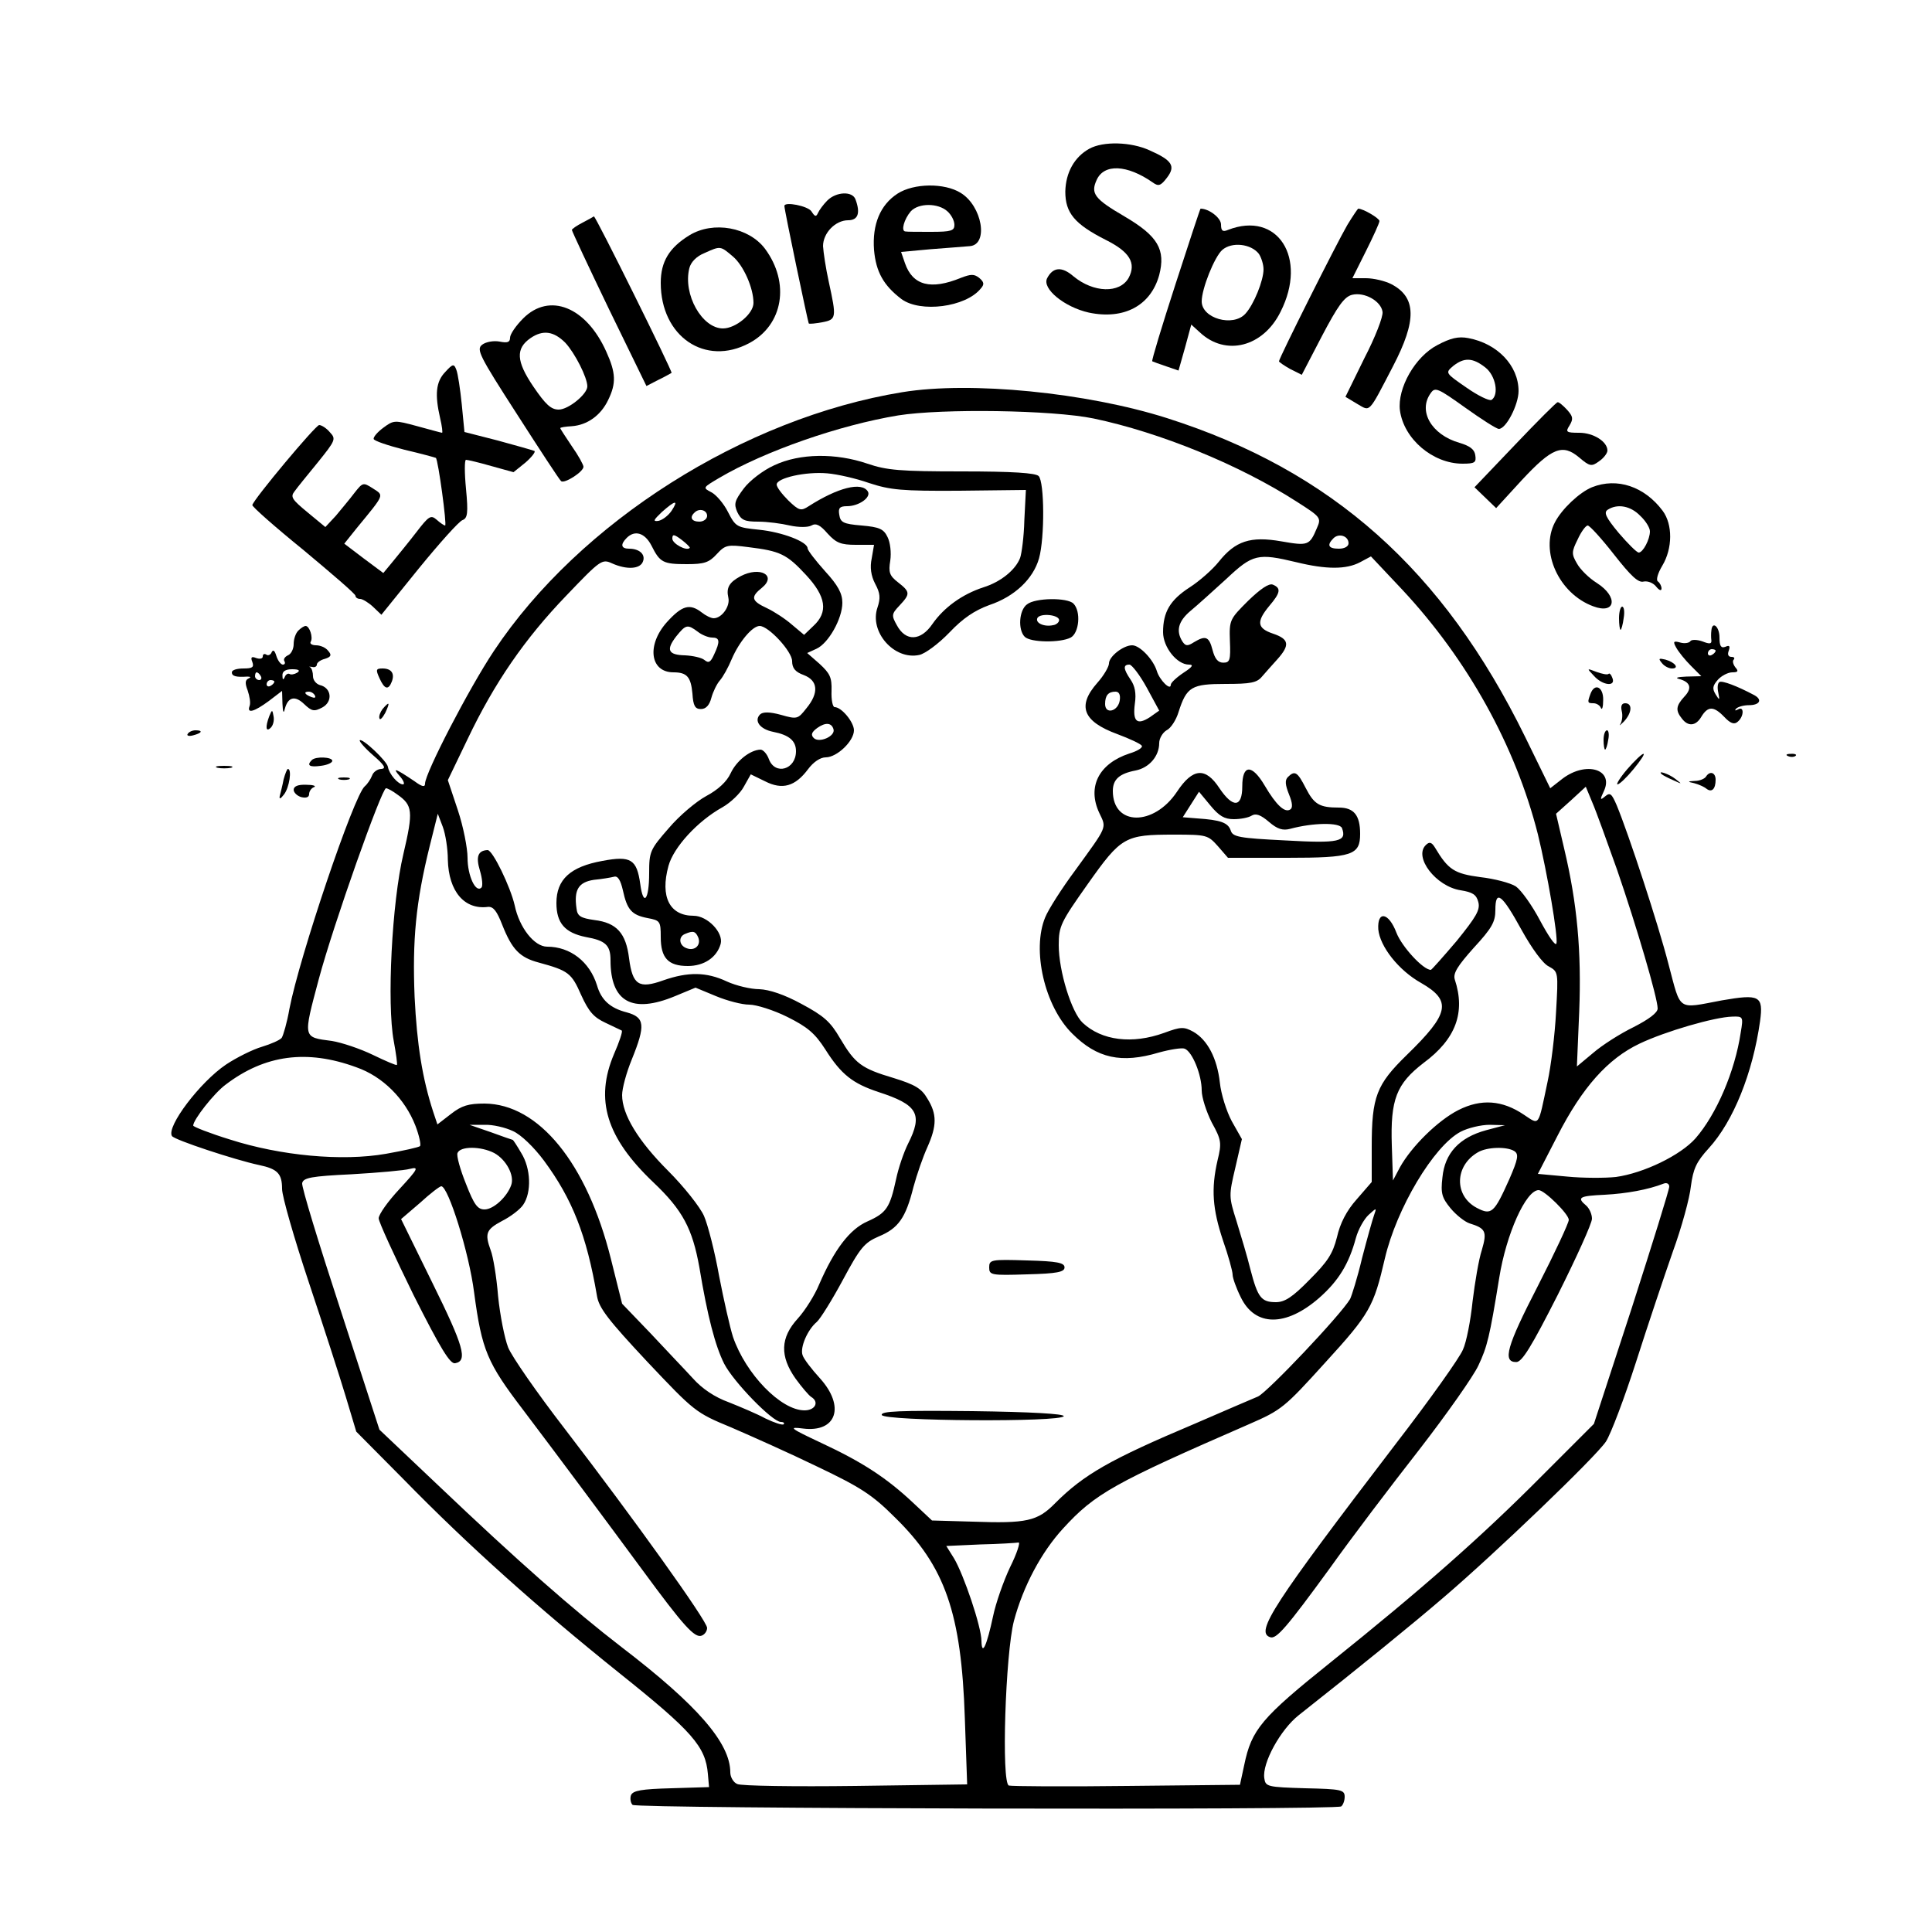 <?xml version="1.0" standalone="no"?>
<!DOCTYPE svg PUBLIC "-//W3C//DTD SVG 20010904//EN"
 "http://www.w3.org/TR/2001/REC-SVG-20010904/DTD/svg10.dtd">
<svg version="1.0" xmlns="http://www.w3.org/2000/svg"
 width="500pt" height="500pt" viewBox="0 0 500 500"
 preserveAspectRatio="xMidYMid meet">

<g transform="translate(0,500) scale(0.1,-0.1)"
fill="#000000" stroke="none">
<path d="M2819 4615 c-38 -21 -61 -61 -62 -111 0 -55 24 -84 105 -125 62 -31
79 -60 59 -98 -23 -41 -91 -39 -143 4 -30 26 -53 24 -68 -5 -14 -27 45 -75
108 -89 91 -19 160 18 182 97 17 66 -3 101 -90 152 -77 45 -88 59 -72 94 19
43 79 40 145 -6 15 -11 21 -9 37 12 23 30 14 45 -45 71 -48 22 -120 24 -156 4z"/>
<path d="M2323 4499 c-45 -29 -66 -80 -61 -146 5 -57 25 -92 71 -127 49 -36
166 -21 205 27 10 11 9 17 -4 28 -13 10 -21 10 -47 0 -78 -32 -125 -20 -145
38 l-10 29 76 7 c42 3 88 7 102 8 49 4 32 104 -24 138 -42 26 -121 25 -163 -2z
m129 -46 c10 -9 18 -24 18 -35 0 -15 -8 -18 -60 -18 -33 0 -63 0 -67 1 -12 1
-3 32 14 52 20 22 71 22 95 0z"/>
<path d="M2141 4481 c-10 -10 -21 -25 -24 -32 -5 -11 -8 -10 -17 4 -9 14 -70
26 -70 14 0 -11 61 -301 63 -304 2 -2 18 0 35 3 37 7 37 12 17 104 -8 36 -14
77 -15 93 0 34 32 67 65 67 26 0 32 19 19 54 -8 22 -50 20 -73 -3z"/>
<path d="M3042 4264 c-35 -108 -62 -197 -60 -199 2 -1 18 -7 36 -13 l32 -11
17 60 16 59 22 -20 c67 -63 164 -38 209 53 71 140 -8 262 -136 212 -14 -6 -18
-2 -18 14 0 17 -31 41 -53 41 -1 0 -30 -88 -65 -196z m216 79 c6 -9 12 -27 12
-40 0 -29 -25 -91 -47 -115 -32 -35 -113 -12 -113 32 0 33 33 115 53 133 25
22 75 16 95 -10z"/>
<path d="M3487 4418 c-28 -48 -177 -345 -177 -353 0 -2 13 -11 29 -20 l30 -15
52 100 c41 78 58 102 78 107 32 8 75 -16 79 -44 2 -12 -19 -66 -47 -120 l-49
-100 30 -18 c35 -20 28 -28 93 97 62 119 61 179 -5 213 -16 8 -45 15 -65 15
l-35 0 35 70 c19 38 35 73 35 78 0 7 -42 32 -55 32 -1 0 -14 -19 -28 -42z"/>
<path d="M1508 4424 c-16 -8 -28 -17 -28 -19 0 -3 43 -95 96 -205 l97 -199 31
16 c17 8 32 17 34 18 3 3 -196 405 -201 405 -1 -1 -14 -8 -29 -16z"/>
<path d="M1784 4391 c-52 -32 -74 -68 -74 -123 0 -139 115 -217 229 -156 88
47 106 156 41 244 -42 56 -134 73 -196 35z m113 -55 c27 -23 53 -81 53 -120 0
-28 -46 -66 -79 -66 -54 0 -104 88 -87 156 4 16 19 31 39 39 42 19 41 19 74
-9z"/>
<path d="M1354 4176 c-19 -19 -34 -41 -34 -50 0 -12 -7 -14 -27 -10 -16 3 -36
-1 -45 -8 -16 -12 -8 -28 90 -180 59 -92 110 -170 114 -173 8 -8 58 24 58 37
0 5 -13 29 -30 53 -16 24 -30 45 -30 47 0 2 13 4 30 5 40 3 75 28 94 68 21 43
20 70 -5 125 -52 116 -147 154 -215 86z m109 -63 c25 -27 57 -90 57 -113 0
-20 -49 -60 -74 -60 -20 0 -34 13 -66 60 -44 65 -46 98 -7 125 32 22 60 18 90
-12z"/>
<path d="M3720 4107 c-58 -30 -104 -112 -97 -169 10 -74 85 -138 162 -138 32
0 36 3 33 22 -2 15 -14 24 -41 32 -73 21 -108 83 -74 129 11 16 19 12 89 -38
42 -30 81 -55 87 -55 19 0 51 63 51 98 0 66 -55 123 -130 137 -26 5 -46 0 -80
-18z m124 -58 c27 -21 36 -71 16 -84 -6 -3 -35 11 -65 32 -55 38 -55 38 -34
56 28 22 50 22 83 -4z"/>
<path d="M1152 4037 c-24 -25 -27 -58 -13 -119 5 -21 7 -38 5 -38 -2 0 -31 8
-64 17 -59 16 -61 16 -88 -4 -15 -11 -26 -24 -25 -29 1 -5 37 -17 80 -28 43
-10 79 -20 81 -21 6 -5 29 -175 24 -175 -3 0 -13 7 -22 15 -15 13 -20 10 -53
-33 -20 -26 -48 -60 -61 -76 l-24 -29 -51 38 -50 38 32 40 c74 90 71 84 42
103 -25 16 -26 16 -48 -12 -12 -16 -34 -42 -48 -59 l-27 -29 -46 38 c-40 33
-45 40 -34 54 7 10 34 43 61 76 45 56 47 60 31 77 -9 11 -22 19 -28 19 -10 -1
-168 -190 -173 -207 -1 -4 59 -57 133 -117 73 -61 134 -113 134 -118 0 -4 5
-8 12 -8 6 0 21 -9 33 -20 l22 -21 97 120 c53 65 104 122 113 125 13 5 15 18
9 81 -4 41 -4 75 0 75 4 0 34 -7 65 -16 l58 -16 31 25 c16 14 27 28 23 30 -5
2 -47 14 -95 27 l-86 22 -7 72 c-4 39 -10 79 -14 89 -6 16 -9 16 -29 -6z"/>
<path d="M2335 3985 c-410 -67 -835 -336 -1057 -670 -64 -96 -178 -316 -178
-343 0 -10 -8 -8 -27 6 -49 33 -59 37 -39 14 11 -12 14 -22 9 -22 -13 0 -36
27 -39 45 -2 15 -67 76 -73 69 -2 -2 13 -20 35 -39 29 -25 34 -34 21 -35 -10
0 -21 -8 -24 -17 -4 -10 -12 -22 -19 -28 -28 -23 -169 -441 -195 -576 -6 -35
-16 -69 -20 -75 -5 -6 -28 -16 -51 -23 -24 -7 -66 -28 -93 -46 -67 -45 -155
-161 -140 -185 6 -10 164 -62 225 -75 48 -10 60 -22 60 -62 0 -19 31 -127 69
-241 38 -114 81 -247 96 -297 l27 -90 122 -123 c168 -172 347 -332 559 -502
189 -151 223 -190 229 -261 l3 -34 -98 -3 c-77 -2 -99 -6 -104 -18 -3 -8 -1
-20 4 -25 10 -10 1817 -14 1834 -4 5 4 9 15 9 25 0 18 -9 20 -102 22 -98 3
-103 4 -106 26 -6 39 42 126 89 163 161 127 296 237 374 304 137 117 394 364
421 404 13 20 48 113 78 206 30 94 73 222 95 285 23 63 44 140 47 170 6 45 14
63 46 98 64 70 114 195 133 329 9 66 -1 71 -99 54 -117 -22 -105 -30 -138 94
-27 105 -103 336 -134 411 -13 30 -17 34 -30 23 -13 -11 -14 -9 -3 14 26 56
-46 78 -107 32 l-32 -25 -65 133 c-212 432 -500 689 -927 825 -208 66 -508 96
-685 67z m495 -68 c172 -36 378 -120 527 -216 61 -39 63 -41 51 -68 -19 -45
-23 -46 -92 -34 -80 14 -119 1 -162 -53 -16 -20 -50 -50 -75 -66 -51 -33 -69
-64 -69 -116 0 -39 36 -84 67 -84 13 0 9 -6 -14 -21 -18 -12 -33 -26 -33 -31
0 -17 -29 12 -36 35 -9 30 -44 67 -64 67 -23 0 -60 -29 -60 -47 0 -8 -13 -31
-30 -50 -53 -60 -38 -100 52 -133 32 -12 60 -25 63 -30 3 -5 -12 -14 -32 -20
-79 -26 -110 -86 -78 -154 19 -40 22 -32 -62 -148 -35 -47 -70 -102 -78 -122
-35 -84 -2 -230 70 -301 64 -64 127 -78 224 -49 29 8 60 13 67 10 20 -8 44
-68 44 -108 0 -18 12 -55 26 -83 25 -45 26 -53 15 -98 -17 -74 -13 -126 14
-207 14 -40 25 -80 25 -89 0 -8 9 -34 21 -58 37 -77 117 -77 203 -2 50 44 77
88 95 155 6 22 21 49 33 60 21 19 21 19 14 -1 -4 -11 -18 -61 -31 -111 -12
-51 -27 -98 -31 -106 -26 -43 -212 -239 -238 -252 -17 -7 -91 -39 -165 -71
-218 -92 -286 -131 -360 -205 -46 -47 -74 -53 -214 -48 l-105 3 -48 45 c-69
65 -132 106 -237 155 -83 39 -88 43 -49 38 87 -11 110 57 44 130 -21 23 -42
50 -45 60 -7 20 13 66 37 86 9 8 39 56 67 108 45 84 56 97 93 113 51 21 70 48
90 128 9 33 25 79 36 103 25 56 25 86 0 126 -15 26 -32 36 -87 53 -84 25 -100
37 -139 103 -25 43 -42 58 -100 89 -44 24 -83 37 -109 38 -22 0 -60 9 -84 20
-53 25 -101 25 -164 3 -64 -23 -80 -12 -89 57 -8 65 -32 92 -90 99 -35 5 -44
10 -46 30 -7 48 5 68 45 74 21 2 44 6 52 8 10 3 17 -9 23 -35 11 -51 23 -64
64 -72 32 -6 34 -8 34 -49 0 -54 19 -75 70 -75 42 0 75 22 85 57 8 29 -34 73
-70 73 -62 0 -87 49 -65 129 13 48 75 116 140 152 21 12 46 36 55 53 l18 32
37 -18 c45 -23 78 -13 111 31 14 19 32 31 46 31 29 0 73 42 73 70 0 21 -32 60
-50 60 -5 0 -9 19 -8 42 1 35 -4 45 -31 70 l-32 28 24 11 c31 14 67 78 67 119
0 24 -11 45 -45 82 -25 28 -45 54 -45 59 0 17 -66 42 -125 48 -58 6 -61 7 -81
46 -11 22 -31 45 -43 51 -23 12 -22 12 20 37 119 70 312 137 464 162 114 18
398 14 505 -8z m-1092 -239 c-9 -13 -24 -24 -34 -26 -15 -2 -13 2 9 23 35 31
44 32 25 3z m92 -13 c0 -8 -9 -15 -20 -15 -20 0 -26 11 -13 23 12 13 33 7 33
-8z m-144 -77 c22 -44 30 -48 92 -48 44 0 57 4 77 26 22 24 28 25 82 18 82
-10 99 -18 149 -72 52 -56 58 -96 19 -132 l-24 -23 -31 26 c-17 15 -46 34 -65
43 -41 19 -43 29 -13 53 39 32 -5 56 -55 30 -30 -16 -38 -30 -32 -56 5 -22
-17 -53 -38 -53 -7 0 -21 7 -31 15 -31 24 -51 18 -90 -25 -53 -59 -44 -130 17
-130 35 0 45 -12 49 -55 2 -32 7 -40 22 -40 13 0 22 10 27 29 4 15 14 36 22
45 8 9 22 34 31 56 19 44 53 85 72 85 23 0 84 -66 84 -91 0 -18 8 -28 30 -36
37 -14 40 -46 7 -86 -22 -28 -24 -29 -66 -17 -29 8 -47 8 -54 1 -16 -16 -1
-38 34 -45 41 -8 59 -23 59 -50 0 -48 -54 -63 -70 -21 -5 14 -15 25 -22 25
-27 -1 -62 -29 -77 -61 -10 -22 -33 -43 -63 -59 -26 -14 -70 -51 -97 -83 -49
-56 -51 -61 -51 -117 0 -69 -15 -88 -23 -28 -9 64 -24 74 -98 60 -83 -15 -119
-48 -119 -109 0 -52 22 -77 76 -88 51 -9 64 -21 64 -60 0 -108 56 -139 167
-93 l53 22 53 -22 c29 -12 67 -22 86 -22 18 0 63 -14 99 -32 52 -26 71 -42 98
-84 41 -65 71 -88 137 -110 102 -33 116 -57 77 -134 -11 -22 -25 -63 -31 -92
-16 -74 -25 -87 -74 -109 -46 -20 -86 -73 -125 -163 -11 -27 -36 -67 -55 -88
-46 -50 -47 -98 -6 -156 16 -22 34 -43 40 -47 22 -13 11 -35 -17 -35 -61 0
-152 94 -185 190 -8 25 -24 96 -36 158 -11 62 -29 132 -39 155 -10 23 -52 76
-93 117 -78 78 -119 146 -119 196 0 17 11 58 25 92 36 89 34 109 -13 122 -43
11 -66 32 -77 70 -19 61 -69 100 -129 100 -33 0 -72 49 -84 107 -11 48 -57
143 -70 143 -25 -1 -31 -17 -20 -53 6 -20 8 -40 4 -44 -15 -15 -36 31 -36 77
0 25 -11 81 -25 123 l-26 78 51 106 c69 145 148 260 256 372 88 92 92 95 118
83 38 -17 73 -15 80 5 7 18 -9 33 -36 33 -21 0 -23 11 -6 28 21 21 47 13 64
-20z m99 -6 c-8 -9 -45 11 -45 24 0 12 4 12 24 -3 13 -10 23 -20 21 -21z
m1705 12 c0 -8 -10 -14 -25 -14 -27 0 -32 9 -14 27 14 14 39 6 39 -13z m-135
-49 c78 -19 129 -19 165 0 l28 15 81 -86 c169 -181 293 -404 351 -633 24 -98
53 -267 48 -283 -3 -7 -21 20 -42 59 -21 40 -49 79 -63 89 -14 9 -56 20 -92
24 -67 9 -83 19 -117 76 -9 15 -15 16 -24 7 -32 -31 26 -107 90 -117 31 -5 41
-11 46 -31 5 -20 -6 -38 -56 -100 -35 -41 -65 -75 -67 -75 -20 0 -75 60 -89
96 -20 53 -50 58 -47 9 4 -44 52 -106 111 -139 80 -46 73 -79 -37 -186 -79
-77 -91 -108 -91 -238 l0 -91 -39 -45 c-26 -29 -43 -62 -51 -98 -11 -43 -24
-63 -71 -110 -44 -45 -64 -58 -87 -58 -38 0 -47 12 -66 85 -8 33 -25 89 -36
125 -20 63 -20 66 -3 138 l17 74 -26 46 c-14 26 -28 71 -31 100 -7 63 -32 111
-69 132 -24 13 -32 13 -75 -3 -83 -30 -162 -20 -211 26 -29 27 -62 134 -62
201 0 49 5 59 75 158 87 123 96 128 224 128 84 0 87 -1 113 -30 l26 -30 153 0
c169 0 189 7 189 62 0 48 -16 68 -55 68 -50 0 -64 8 -86 51 -21 41 -28 46 -46
28 -8 -8 -7 -20 3 -45 9 -22 10 -35 3 -39 -14 -9 -36 11 -66 62 -33 56 -58 55
-58 -2 0 -55 -24 -57 -59 -5 -36 55 -69 53 -110 -9 -60 -90 -166 -89 -166 2 0
30 17 45 59 53 35 7 61 37 61 71 0 12 9 27 19 33 11 5 25 27 31 47 21 66 34
73 122 73 64 0 81 3 94 19 9 10 27 31 40 45 33 37 30 52 -11 66 -42 14 -44 31
-10 72 29 34 31 46 9 55 -10 4 -32 -11 -64 -42 -47 -47 -49 -49 -47 -104 2
-49 0 -56 -17 -56 -14 0 -22 10 -28 33 -9 35 -18 38 -48 20 -17 -11 -22 -10
-30 2 -17 27 -11 52 21 79 17 14 59 52 93 83 68 64 81 67 181 43z m-1549 -180
c10 -8 27 -15 37 -15 20 0 21 -10 5 -44 -9 -20 -14 -23 -25 -14 -7 6 -30 11
-50 12 -44 1 -50 14 -23 49 25 31 29 32 56 12z m1162 -145 l32 -59 -24 -17
c-34 -22 -45 -11 -39 35 4 27 0 46 -11 62 -19 28 -20 39 -3 39 6 0 27 -27 45
-60z m-70 -32 c-4 -29 -38 -38 -38 -10 0 22 8 32 27 32 9 0 13 -8 11 -22z
m-741 -75 c6 -18 -37 -37 -51 -23 -8 8 -6 15 9 26 21 15 37 14 42 -3z m-1129
-169 c40 -28 42 -43 16 -154 -30 -126 -43 -388 -25 -484 6 -33 10 -61 8 -62
-1 -2 -29 10 -62 26 -33 16 -81 32 -106 36 -76 10 -75 6 -34 160 38 142 163
494 174 494 4 0 17 -7 29 -16z m3157 -195 c50 -145 105 -332 105 -359 0 -11
-23 -28 -62 -48 -35 -17 -82 -47 -105 -67 l-42 -35 6 142 c6 156 -5 279 -39
422 l-21 90 39 35 38 35 17 -41 c10 -23 38 -101 64 -174z m-992 131 c18 0 38
4 46 9 11 7 24 2 45 -16 22 -19 36 -23 55 -18 59 16 128 17 134 2 13 -35 -6
-40 -147 -32 -120 6 -136 9 -141 26 -7 20 -26 27 -87 31 l-37 3 21 33 21 33
29 -35 c23 -28 37 -36 61 -36z m-2034 -105 c2 -82 43 -130 104 -122 14 1 23
-11 37 -47 25 -63 45 -84 94 -97 77 -21 85 -27 110 -84 20 -44 33 -58 63 -72
21 -10 40 -19 42 -20 3 -2 -6 -29 -20 -61 -50 -118 -20 -216 102 -332 76 -72
101 -120 119 -220 21 -127 41 -203 64 -249 24 -47 125 -151 147 -151 7 0 10
-3 7 -6 -3 -3 -24 4 -47 15 -22 12 -65 30 -95 42 -36 13 -69 35 -93 62 -21 23
-71 75 -110 117 l-73 76 -29 116 c-62 248 -187 401 -327 402 -41 0 -59 -5 -87
-27 l-35 -27 -11 33 c-28 86 -42 174 -48 297 -6 147 3 245 39 390 l21 84 13
-34 c7 -19 13 -57 13 -85z m2779 -182 c26 -47 55 -87 70 -94 25 -14 25 -14 19
-119 -3 -58 -13 -139 -22 -180 -25 -118 -20 -112 -61 -85 -56 38 -111 42 -170
12 -53 -27 -121 -94 -151 -148 l-18 -34 -3 90 c-4 120 12 160 82 214 84 62
109 131 81 216 -5 16 7 35 49 82 47 51 56 67 56 98 0 54 17 41 68 -52z m-2131
-19 c8 -20 -9 -36 -30 -28 -20 7 -22 30 -4 37 21 9 27 7 34 -9z m2698 -246
c-15 -101 -63 -212 -117 -274 -39 -44 -134 -90 -206 -100 -28 -3 -85 -3 -126
1 l-76 7 51 99 c64 125 130 199 212 238 67 32 195 69 240 70 28 1 29 0 22 -41z
m-3583 -90 c69 -24 126 -82 153 -151 10 -26 15 -50 12 -53 -2 -3 -43 -12 -88
-20 -114 -20 -273 -5 -404 37 -52 16 -95 33 -95 36 0 15 54 84 84 106 101 77
210 92 338 45z m405 -165 c21 -9 55 -42 81 -77 73 -99 110 -192 137 -350 5
-31 29 -62 130 -170 122 -129 125 -132 217 -170 51 -22 152 -67 224 -102 111
-53 141 -72 200 -131 130 -127 172 -247 181 -520 l6 -171 -289 -4 c-159 -2
-297 0 -306 5 -10 4 -18 18 -18 30 0 76 -85 174 -281 324 -126 97 -269 223
-475 419 l-152 144 -101 311 c-56 171 -101 318 -99 327 3 14 23 18 128 23 69
4 137 10 151 14 24 6 21 0 -27 -52 -30 -32 -54 -66 -54 -76 0 -9 41 -98 90
-198 70 -139 95 -180 108 -177 33 6 22 44 -59 208 l-81 165 49 42 c26 24 51
43 55 43 18 0 72 -172 85 -275 20 -150 34 -182 127 -304 102 -135 209 -279
310 -416 105 -143 134 -175 152 -168 8 3 14 12 14 20 0 18 -190 283 -369 516
-71 92 -137 187 -146 210 -9 23 -21 83 -26 133 -4 50 -13 103 -19 118 -16 44
-12 54 29 76 22 11 47 30 55 42 22 32 20 94 -5 134 -11 19 -21 34 -22 34 -1 0
-27 9 -57 20 l-55 19 38 0 c22 1 55 -7 74 -16z m2519 2 c-70 -19 -107 -60
-113 -122 -5 -42 -1 -53 21 -80 15 -18 37 -35 49 -39 42 -13 46 -21 32 -69 -8
-24 -18 -84 -24 -133 -5 -49 -16 -106 -25 -125 -8 -20 -86 -130 -174 -244
-318 -416 -364 -487 -325 -500 16 -6 42 24 155 179 54 76 158 213 230 305 72
93 141 191 154 219 23 49 29 73 54 227 18 113 69 227 102 227 15 0 78 -62 78
-77 0 -8 -36 -85 -80 -171 -81 -157 -92 -197 -56 -197 15 0 39 39 108 175 48
96 88 184 88 196 0 12 -7 27 -15 34 -25 21 -18 25 48 28 56 3 112 13 153 29 8
3 14 -1 14 -8 0 -8 -44 -149 -97 -314 l-98 -300 -135 -135 c-159 -160 -312
-294 -545 -481 -181 -145 -206 -175 -225 -267 l-11 -51 -292 -3 c-161 -2 -298
-1 -306 1 -20 6 -9 341 13 426 24 90 71 178 127 239 83 91 132 118 481 270 85
37 92 43 198 160 115 126 125 144 154 269 30 129 126 291 196 328 19 10 53 18
75 18 l40 -1 -49 -13z m-2567 -59 c31 -17 53 -58 44 -83 -11 -31 -46 -63 -69
-63 -18 0 -27 12 -48 66 -15 37 -25 73 -22 80 7 18 60 18 95 0z m2640 5 c12
-8 10 -20 -13 -73 -39 -87 -46 -94 -84 -74 -59 31 -58 109 3 144 24 14 75 15
94 3z m-1305 -1077 c-17 -36 -37 -93 -44 -127 -16 -75 -29 -105 -30 -64 0 37
-46 172 -71 214 l-20 32 88 4 c48 1 93 4 99 5 5 1 -4 -28 -22 -64z"/>
<path d="M2004 3796 c-29 -13 -64 -40 -79 -60 -24 -32 -26 -40 -17 -61 10 -21
19 -25 54 -25 24 0 61 -5 82 -10 23 -5 47 -5 56 0 12 7 23 1 42 -21 22 -24 34
-29 73 -29 l47 0 -6 -35 c-5 -23 -2 -45 9 -66 13 -24 14 -37 6 -61 -22 -63 43
-137 108 -123 15 3 50 29 78 58 35 37 65 57 103 71 66 22 114 68 129 121 15
54 14 198 -1 213 -8 8 -67 12 -198 12 -161 0 -195 3 -245 20 -82 28 -175 27
-241 -4z m245 -46 c55 -18 84 -21 234 -20 l172 2 -4 -78 c-1 -43 -7 -87 -11
-98 -12 -31 -50 -62 -95 -76 -55 -18 -102 -52 -132 -95 -30 -44 -69 -46 -92
-3 -14 25 -14 29 7 51 28 30 28 35 -4 60 -22 17 -25 26 -20 56 3 21 0 47 -7
61 -10 21 -21 26 -67 30 -48 4 -55 8 -58 28 -3 17 1 22 20 22 31 0 63 23 54
38 -16 26 -78 10 -153 -38 -20 -13 -25 -12 -53 15 -16 16 -30 34 -30 41 0 17
75 34 131 29 25 -2 74 -13 108 -25z"/>
<path d="M2658 3436 c-21 -15 -24 -66 -6 -84 15 -15 92 -16 119 -2 22 12 27
68 7 88 -16 16 -99 15 -120 -2z m83 -41 c0 -5 -7 -12 -16 -13 -23 -5 -47 6
-40 19 8 13 56 8 56 -6z"/>
<path d="M2560 1720 c0 -20 5 -21 98 -18 78 2 97 6 97 18 0 12 -19 16 -97 18
-93 3 -98 2 -98 -18z"/>
<path d="M2282 1338 c6 -16 466 -19 471 -3 1 6 -84 11 -236 13 -189 2 -238 0
-235 -10z"/>
<path d="M3921 3849 l-105 -110 28 -27 28 -27 66 72 c79 85 106 95 149 59 27
-23 32 -24 51 -10 12 8 22 21 22 28 0 23 -36 46 -73 46 -34 0 -36 2 -25 19 10
17 9 23 -6 40 -11 12 -22 21 -25 20 -3 0 -53 -50 -110 -110z"/>
<path d="M4120 3739 c-32 -13 -78 -56 -96 -91 -39 -75 10 -184 99 -217 58 -22
66 24 10 60 -21 13 -44 36 -52 51 -14 24 -14 30 2 62 9 20 21 36 26 36 5 0 36
-34 68 -75 44 -56 63 -74 77 -70 11 2 25 -4 32 -13 8 -10 14 -12 14 -5 0 6 -4
14 -9 18 -6 3 -1 21 11 41 27 45 27 107 1 142 -47 63 -118 87 -183 61z m125
-74 c14 -13 25 -31 25 -40 0 -21 -18 -55 -29 -55 -5 0 -28 23 -52 51 -34 41
-39 53 -28 60 25 16 59 10 84 -16z"/>
<path d="M4190 3400 c0 -16 2 -30 4 -30 2 0 6 14 8 30 3 17 1 30 -4 30 -4 0
-8 -13 -8 -30z"/>
<path d="M772 3368 c-7 -7 -12 -22 -12 -35 0 -13 -7 -26 -15 -29 -8 -4 -12
-10 -9 -15 3 -5 1 -9 -4 -9 -5 0 -13 10 -17 23 -4 13 -8 17 -12 9 -2 -6 -9
-10 -14 -6 -5 3 -9 1 -9 -5 0 -6 -8 -7 -17 -4 -12 5 -15 2 -10 -10 5 -14 0
-17 -23 -17 -17 0 -30 -4 -30 -10 0 -10 11 -13 40 -11 9 0 10 -2 3 -5 -9 -4
-9 -13 -2 -31 5 -15 8 -32 5 -40 -8 -21 12 -15 50 13 l34 26 1 -33 c1 -22 3
-27 6 -14 8 31 26 36 50 13 20 -19 26 -20 47 -9 28 15 24 51 -6 58 -10 3 -18
13 -18 23 0 10 -3 20 -7 23 -5 2 -2 2 5 1 6 -2 12 1 12 6 0 5 9 12 21 15 16 5
18 10 8 21 -6 8 -20 14 -31 14 -10 0 -17 4 -14 9 7 11 -3 41 -13 41 -4 0 -12
-5 -19 -12z m-3 -109 c-7 -4 -16 -6 -20 -3 -4 2 -10 -2 -12 -8 -4 -9 -6 -7 -6
3 -1 11 7 17 25 17 17 0 22 -3 13 -9z m-94 -9 c3 -5 1 -10 -4 -10 -6 0 -11 5
-11 10 0 6 2 10 4 10 3 0 8 -4 11 -10z m35 -14 c0 -3 -4 -8 -10 -11 -5 -3 -10
-1 -10 4 0 6 5 11 10 11 6 0 10 -2 10 -4z m105 -36 c3 -6 -1 -7 -9 -4 -18 7
-21 14 -7 14 6 0 13 -4 16 -10z"/>
<path d="M4429 3368 c-1 -7 -1 -19 0 -25 1 -10 -5 -10 -23 -3 -14 5 -28 5 -31
1 -3 -5 -15 -7 -26 -4 -18 5 -20 3 -11 -13 6 -11 23 -32 38 -47 l27 -27 -39
-1 c-22 -1 -30 -3 -19 -6 30 -8 35 -24 14 -46 -22 -24 -23 -36 -6 -57 16 -21
36 -19 50 5 17 28 32 28 59 0 16 -17 26 -21 35 -13 17 14 17 42 1 32 -8 -4 -9
-3 -5 2 5 5 20 9 33 9 28 0 36 14 14 26 -45 24 -83 38 -90 34 -5 -3 -6 -15 -3
-28 4 -20 3 -20 -7 -4 -9 15 -8 22 6 38 9 10 26 19 37 19 15 0 17 3 8 13 -6 8
-8 17 -4 20 3 4 1 7 -6 7 -8 0 -11 6 -7 16 4 12 2 15 -9 10 -11 -4 -15 2 -15
24 0 29 -19 44 -21 18z m11 -52 c0 -3 -4 -8 -10 -11 -5 -3 -10 -1 -10 4 0 6 5
11 10 11 6 0 10 -2 10 -4z"/>
<path d="M4301 3284 c6 -8 18 -14 26 -14 20 0 8 16 -17 23 -17 4 -19 3 -9 -9z"/>
<path d="M982 3245 c13 -29 23 -32 32 -9 8 21 -1 34 -24 34 -17 0 -18 -3 -8
-25z"/>
<path d="M4125 3251 c22 -25 57 -29 48 -6 -3 9 -8 14 -10 11 -3 -3 -17 0 -31
5 -26 10 -26 10 -7 -10z"/>
<path d="M4116 3204 c-8 -22 -8 -24 8 -24 8 0 17 -6 19 -12 3 -7 6 2 6 20 1
34 -22 46 -33 16z"/>
<path d="M990 3165 c-6 -8 -10 -19 -8 -24 1 -6 8 1 15 14 13 28 11 31 -7 10z"/>
<path d="M4197 3160 c3 -11 1 -26 -3 -33 -5 -7 -1 -4 9 6 21 23 22 47 3 47 -9
0 -12 -7 -9 -20z"/>
<path d="M697 3147 c-11 -29 -9 -43 4 -30 6 6 9 19 7 29 -3 18 -4 18 -11 1z"/>
<path d="M486 3101 c-4 -5 3 -7 14 -4 23 6 26 13 6 13 -8 0 -17 -4 -20 -9z"/>
<path d="M4150 3085 c0 -14 2 -25 4 -25 2 0 6 11 8 25 3 14 1 25 -3 25 -5 0
-9 -11 -9 -25z"/>
<path d="M4211 3009 c-18 -21 -29 -39 -25 -39 5 0 24 18 42 40 18 22 30 40 25
39 -4 0 -23 -18 -42 -40z"/>
<path d="M4628 3043 c7 -3 16 -2 19 1 4 3 -2 6 -13 5 -11 0 -14 -3 -6 -6z"/>
<path d="M807 3033 c-14 -14 -6 -19 23 -15 17 2 30 8 30 13 0 10 -43 12 -53 2z"/>
<path d="M563 3013 c9 -2 25 -2 35 0 9 3 1 5 -18 5 -19 0 -27 -2 -17 -5z"/>
<path d="M734 2983 c-3 -16 -8 -35 -10 -43 -2 -9 2 -8 11 4 14 18 21 66 10 66
-2 0 -7 -12 -11 -27z"/>
<path d="M4301 2996 c2 -2 15 -9 29 -15 24 -11 24 -11 6 3 -16 13 -49 24 -35
12z"/>
<path d="M4415 2990 c-3 -5 -16 -11 -28 -11 -20 -1 -21 -2 -2 -6 11 -3 25 -9
31 -14 14 -11 24 -1 24 23 0 19 -15 24 -25 8z"/>
<path d="M878 2983 c6 -2 18 -2 25 0 6 3 1 5 -13 5 -14 0 -19 -2 -12 -5z"/>
<path d="M760 2956 c0 -7 9 -16 20 -19 13 -3 20 0 20 8 0 7 6 16 13 18 6 3 -3
6 -20 6 -22 1 -33 -4 -33 -13z"/>
</g>
</svg>
